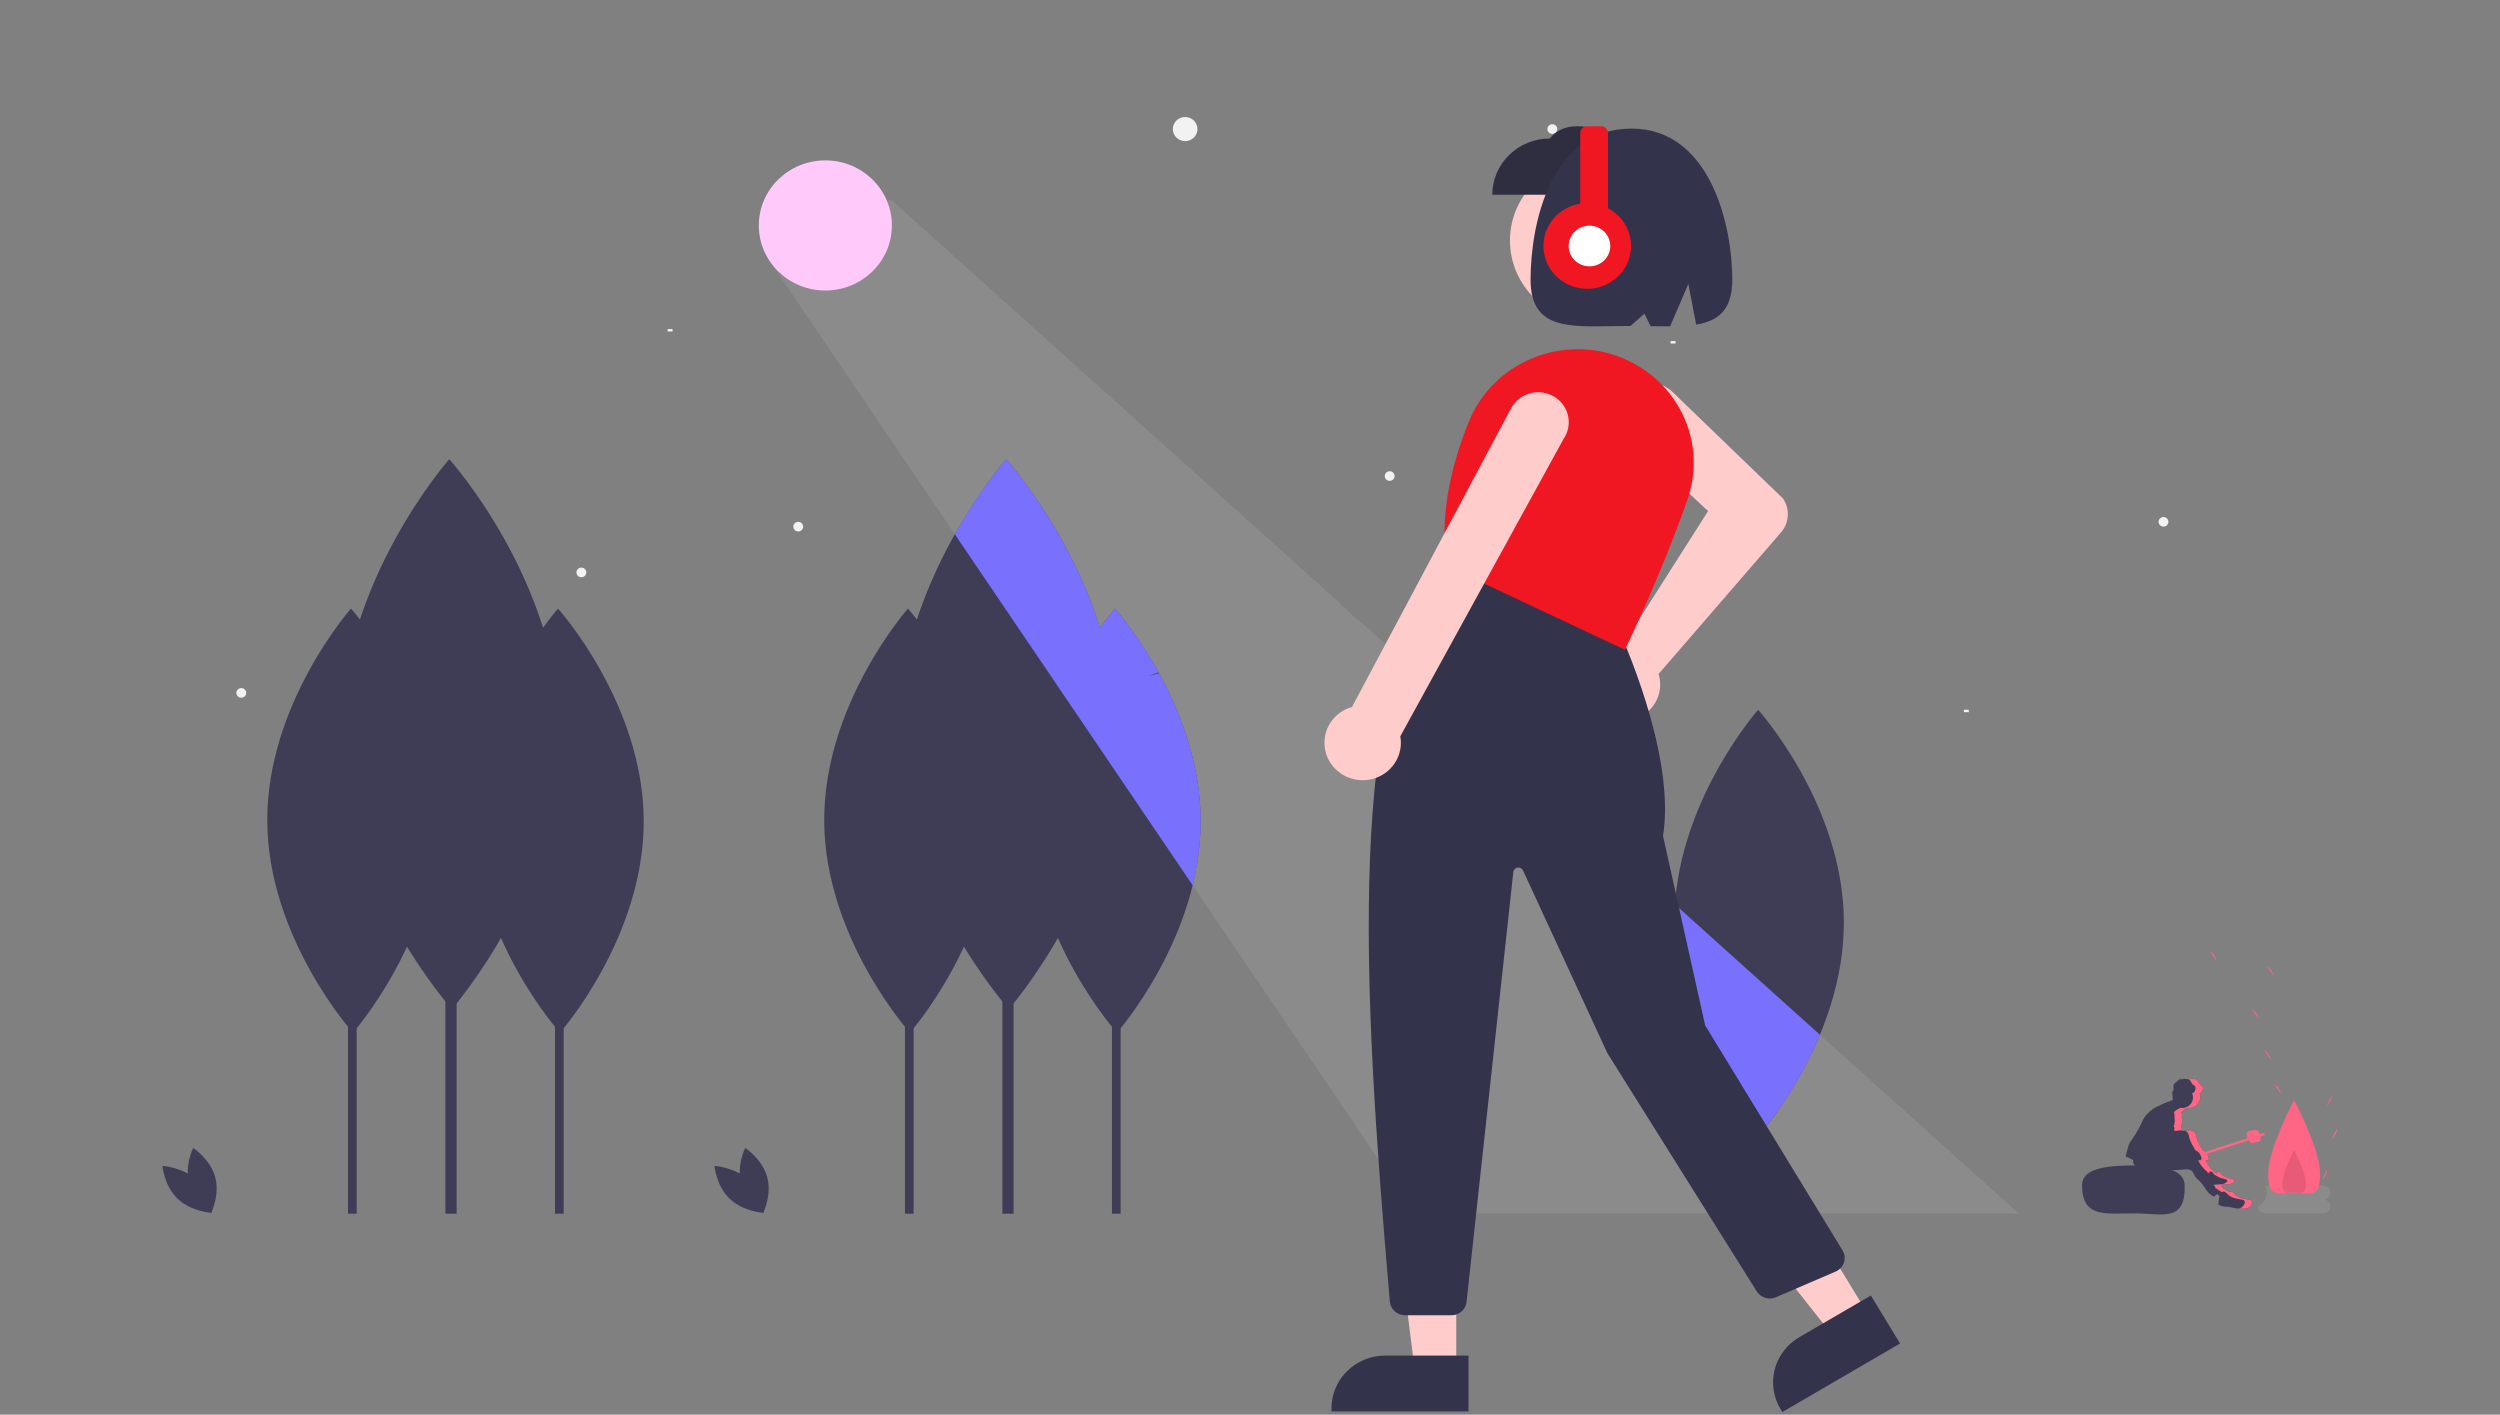 <svg width="539" height="305" viewBox="0 0 539 305" fill="none" xmlns="http://www.w3.org/2000/svg">
<rect x="0" y="0" width="539" height="305" fill="#808080" stroke="none"/>
<g clip-path="url(#clip0)">
<path d="M255.517 30.423C256.984 30.423 258.173 29.26 258.173 27.826C258.173 26.391 256.984 25.228 255.517 25.228C254.05 25.228 252.86 26.391 252.86 27.826C252.86 29.26 254.05 30.423 255.517 30.423Z" fill="#F2F2F2"/>
<path d="M172.1 114.584C172.687 114.584 173.163 114.118 173.163 113.545C173.163 112.971 172.687 112.506 172.1 112.506C171.513 112.506 171.038 112.971 171.038 113.545C171.038 114.118 171.513 114.584 172.1 114.584Z" fill="#F2F2F2"/>
<path d="M328.839 163.417C329.425 163.417 329.901 162.952 329.901 162.378C329.901 161.805 329.425 161.339 328.839 161.339C328.252 161.339 327.776 161.805 327.776 162.378C327.776 162.952 328.252 163.417 328.839 163.417Z" fill="#F2F2F2"/>
<path d="M52.023 150.43C52.61 150.43 53.086 149.965 53.086 149.391C53.086 148.817 52.61 148.352 52.023 148.352C51.436 148.352 50.96 148.817 50.96 149.391C50.96 149.965 51.436 150.43 52.023 150.43Z" fill="#F2F2F2"/>
<path d="M466.45 113.545C467.036 113.545 467.512 113.079 467.512 112.506C467.512 111.932 467.036 111.467 466.45 111.467C465.863 111.467 465.387 111.932 465.387 112.506C465.387 113.079 465.863 113.545 466.45 113.545Z" fill="#F2F2F2"/>
<path d="M125.344 124.454C125.931 124.454 126.407 123.989 126.407 123.415C126.407 122.841 125.931 122.376 125.344 122.376C124.757 122.376 124.282 122.841 124.282 123.415C124.282 123.989 124.757 124.454 125.344 124.454Z" fill="#F2F2F2"/>
<path d="M299.616 103.674C300.203 103.674 300.679 103.209 300.679 102.635C300.679 102.061 300.203 101.596 299.616 101.596C299.029 101.596 298.554 102.061 298.554 102.635C298.554 103.209 299.029 103.674 299.616 103.674Z" fill="#F2F2F2"/>
<path d="M334.683 28.864C335.27 28.864 335.746 28.399 335.746 27.826C335.746 27.252 335.27 26.787 334.683 26.787C334.096 26.787 333.62 27.252 333.62 27.826C333.62 28.399 334.096 28.864 334.683 28.864Z" fill="#F2F2F2"/>
<path d="M113.655 150.43H112.593V150.949H113.655V150.43Z" fill="#F2F2F2"/>
<path d="M145.003 70.945H143.941V71.464H145.003V70.945Z" fill="#F2F2F2"/>
<path d="M221.513 130.169H220.45V130.688H221.513V130.169Z" fill="#F2F2F2"/>
<path d="M424.476 153.027H423.413V153.547H424.476V153.027Z" fill="#F2F2F2"/>
<path d="M361.249 73.542H360.186V74.062H361.249V73.542Z" fill="#F2F2F2"/>
<path d="M121.53 189.464H119.66V261.677H121.53V189.464Z" fill="#3F3D56"/>
<path d="M138.786 176.847C138.905 202.098 120.735 222.651 120.735 222.651C120.735 222.651 102.373 202.263 102.254 177.012C102.135 151.76 120.304 131.208 120.304 131.208C120.304 131.208 138.667 151.596 138.786 176.847Z" fill="#3F3D56"/>
<path d="M98.452 168.056H96.028V261.677H98.452V168.056Z" fill="#3F3D56"/>
<path d="M120.823 158.167C120.977 190.904 97.421 217.55 97.421 217.55C97.421 217.55 73.615 191.118 73.461 158.381C73.307 125.644 96.862 98.998 96.862 98.998C96.862 98.998 120.668 125.43 120.823 158.167Z" fill="#3F3D56"/>
<path d="M380.281 189.464H378.411V261.677H380.281V189.464Z" fill="#6C63FF"/>
<path d="M397.537 198.666C397.656 223.918 379.486 244.47 379.486 244.47C379.486 244.47 361.124 224.082 361.005 198.831C360.886 173.58 379.055 153.027 379.055 153.027C379.055 153.027 397.418 173.415 397.537 198.666Z" fill="#3F3D56"/>
<path d="M76.899 189.464H75.03V261.677H76.899V189.464Z" fill="#3F3D56"/>
<path d="M94.155 176.847C94.274 202.098 76.105 222.651 76.105 222.651C76.105 222.651 57.742 202.263 57.623 177.012C57.504 151.76 75.674 131.208 75.674 131.208C75.674 131.208 94.036 151.596 94.155 176.847Z" fill="#3F3D56"/>
<path d="M241.607 189.464H239.738V261.677H241.607V189.464Z" fill="#3F3D56"/>
<path d="M258.863 176.847C258.982 202.098 240.813 222.651 240.813 222.651C240.813 222.651 222.45 202.263 222.331 177.012C222.212 151.76 240.382 131.208 240.382 131.208C240.382 131.208 258.744 151.596 258.863 176.847Z" fill="#3F3D56"/>
<path d="M218.529 168.056H216.105V261.677H218.529V168.056Z" fill="#3F3D56"/>
<path d="M240.9 158.167C241.054 190.904 217.499 217.55 217.499 217.55C217.499 217.55 193.693 191.118 193.538 158.381C193.384 125.644 216.94 98.998 216.94 98.998C216.94 98.998 240.746 125.43 240.9 158.167Z" fill="#3F3D56"/>
<path d="M196.977 189.464H195.107V261.677H196.977V189.464Z" fill="#3F3D56"/>
<path d="M214.233 176.847C214.352 202.098 196.182 222.651 196.182 222.651C196.182 222.651 177.82 202.263 177.701 177.012C177.582 151.76 195.751 131.208 195.751 131.208C195.751 131.208 214.113 151.596 214.233 176.847Z" fill="#3F3D56"/>
<path d="M392.371 223.093L361.127 195.004C361.043 196.266 360.999 197.542 361.005 198.831C361.124 224.082 379.486 244.47 379.486 244.47C384.832 238.003 389.174 230.799 392.371 223.093Z" fill="#6C63FF"/>
<path d="M159.803 255.236C160.874 259.105 164.541 261.501 164.541 261.501C164.541 261.501 166.472 257.624 165.401 253.755C164.331 249.886 160.664 247.49 160.664 247.49C160.664 247.49 158.733 251.366 159.803 255.236Z" fill="#3F3D56"/>
<path d="M161.377 254.404C164.314 257.2 164.673 261.498 164.673 261.498C164.673 261.498 160.269 261.263 157.332 258.467C154.394 255.671 154.036 251.373 154.036 251.373C154.036 251.373 158.439 251.608 161.377 254.404Z" fill="#3F3D56"/>
<path d="M310.698 255.236C311.768 259.105 315.435 261.501 315.435 261.501C315.435 261.501 317.366 257.624 316.295 253.755C315.225 249.886 311.558 247.49 311.558 247.49C311.558 247.49 309.627 251.366 310.698 255.236Z" fill="#6C63FF"/>
<path d="M312.27 254.404C315.208 257.2 315.567 261.498 315.567 261.498C315.567 261.498 311.163 261.263 308.226 258.467C305.288 255.671 304.929 251.373 304.929 251.373C304.929 251.373 309.333 251.608 312.27 254.404Z" fill="#6C63FF"/>
<path d="M40.789 255.236C41.859 259.105 45.526 261.501 45.526 261.501C45.526 261.501 47.457 257.624 46.386 253.755C45.316 249.886 41.649 247.49 41.649 247.49C41.649 247.49 39.718 251.366 40.789 255.236Z" fill="#3F3D56"/>
<path d="M42.362 254.404C45.299 257.2 45.658 261.498 45.658 261.498C45.658 261.498 41.254 261.263 38.317 258.467C35.379 255.671 35.021 251.373 35.021 251.373C35.021 251.373 39.424 251.608 42.362 254.404Z" fill="#3F3D56"/>
<path d="M205.863 115.188L257.14 190.861C258.286 186.274 258.864 181.569 258.863 176.847C258.805 164.534 254.409 153.378 249.919 145.178L247.547 145.754L249.778 144.922C247.135 140.048 243.986 135.453 240.382 131.208C240.382 131.208 239.073 132.689 237.162 135.34C230.425 113.974 216.94 98.998 216.94 98.998C212.731 104.039 209.022 109.46 205.863 115.188Z" fill="#6C63FF"/>
<path opacity="0.1" d="M500.895 258.615C501.3 258.615 501.689 258.457 501.976 258.177C502.263 257.897 502.424 257.517 502.424 257.12C502.424 256.724 502.263 256.343 501.976 256.063C501.689 255.783 501.3 255.625 500.895 255.625H488.324C488.73 256.418 488.796 257.336 488.51 258.177C488.223 259.018 487.606 259.713 486.795 260.11C486.795 260.506 486.956 260.887 487.243 261.167C487.53 261.447 487.919 261.605 488.324 261.605H500.895C501.3 261.605 501.689 261.447 501.976 261.167C502.263 260.887 502.424 260.506 502.424 260.11C502.424 259.713 502.263 259.333 501.976 259.053C501.689 258.772 501.3 258.615 500.895 258.615Z" fill="#F2F2F2"/>
<path d="M471.017 255.53C471.231 263.683 466.188 261.605 460.074 261.605C453.959 261.605 448.916 262.644 448.875 255.53C448.855 252.027 453.868 251.266 459.982 251.266C466.096 251.266 470.924 252.029 471.017 255.53Z" fill="#3F3D56"/>
<path d="M485.321 258.752C485.222 258.701 485.115 258.667 485.004 258.652C484.449 258.566 483.899 258.451 483.357 258.308C482.812 258.164 482.312 257.892 481.899 257.515C481.745 257.338 481.573 257.177 481.386 257.034C481.291 256.964 481.177 256.923 481.058 256.914C480.94 256.906 480.821 256.931 480.717 256.987C480.695 257.004 480.675 257.022 480.657 257.043C480.582 256.994 480.506 256.945 480.43 256.896C480.025 256.635 479.619 256.378 479.21 256.123L479.193 256.113C479.205 256.05 479.206 255.986 479.195 255.923C479.123 255.716 478.979 255.541 478.788 255.429C479.315 255.424 479.845 255.377 480.369 255.323C480.868 255.332 481.35 255.147 481.711 254.81C481.765 254.752 481.798 254.677 481.804 254.598C481.805 254.437 481.635 254.331 481.482 254.27C481.279 254.189 481.068 254.128 480.852 254.088C480.701 254.068 480.551 254.037 480.404 253.997C480.274 253.95 480.148 253.892 480.028 253.823C479.768 253.683 479.509 253.544 479.249 253.404C479.138 253.351 479.037 253.282 478.948 253.199C478.815 253.062 478.757 252.869 478.622 252.734C478.498 252.611 477.995 252.447 477.924 252.701C477.895 252.802 478.004 252.913 478.017 253.025C477.843 252.918 477.663 252.821 477.477 252.735C477.488 252.713 477.501 252.692 477.51 252.669C476.648 251.994 475.963 251.127 475.512 250.14C475.589 250.142 475.667 250.147 475.744 250.146C475.875 250.158 476.007 250.127 476.118 250.057C476.164 250.016 476.2 249.966 476.223 249.91C476.245 249.853 476.255 249.793 476.251 249.733C476.241 249.612 476.21 249.494 476.161 249.383C476.051 249.05 475.875 248.742 475.644 248.476C475.42 248.264 475.164 248.087 474.886 247.949L474.841 247.925C474.822 247.869 474.805 247.812 474.782 247.757C474.614 247.416 474.425 247.086 474.214 246.769C473.918 246.237 473.699 245.668 473.564 245.077C473.515 244.717 473.374 244.375 473.154 244.082C472.749 243.645 472.053 243.656 471.454 243.722C471.112 243.759 470.771 243.81 470.431 243.861C470.428 243.853 470.428 243.844 470.424 243.836C470.382 243.757 470.355 243.672 470.346 243.583C470.354 243.511 470.371 243.44 470.394 243.371C470.412 243.286 470.408 243.197 470.382 243.113C470.356 243.03 470.309 242.954 470.245 242.893C470.231 242.879 470.217 242.864 470.203 242.85C470.241 242.763 470.275 242.676 470.306 242.588C470.334 242.556 470.356 242.518 470.369 242.478C470.381 242.437 470.386 242.394 470.381 242.352C470.443 242.139 470.475 241.919 470.478 241.698C470.408 241.209 470.39 240.714 470.424 240.222C470.407 240.1 470.361 239.983 470.292 239.88C470.279 239.864 470.258 239.857 470.244 239.842C470.348 239.708 470.467 239.586 470.601 239.48C470.863 239.282 471.143 239.109 471.437 238.962C471.508 238.924 471.606 238.897 471.674 238.853C471.777 238.87 471.882 238.881 471.986 238.884C472.376 238.886 472.76 238.795 473.105 238.619C473.45 238.443 473.746 238.187 473.967 237.873C474.187 237.559 474.326 237.197 474.37 236.819C474.415 236.441 474.364 236.058 474.222 235.703C474.33 235.677 474.432 235.631 474.521 235.566C474.611 235.502 474.686 235.421 474.743 235.327C474.859 235.129 474.929 234.908 474.947 234.68C474.966 234.593 474.967 234.502 474.949 234.415C474.932 234.327 474.897 234.243 474.847 234.169C474.758 234.084 474.655 234.014 474.543 233.961C474.388 233.866 474.258 233.738 474.164 233.585C474.097 233.477 474.049 233.358 473.988 233.246C473.888 233.038 473.731 232.861 473.535 232.734C473.34 232.607 473.112 232.535 472.877 232.526C472.654 232.554 472.433 232.597 472.216 232.655C471.472 232.783 470.664 232.398 469.974 232.698C469.804 232.779 469.646 232.881 469.505 233.004C469.31 233.16 469.123 233.325 468.944 233.499C468.789 233.629 468.671 233.796 468.603 233.985C468.509 234.329 468.732 234.714 468.59 235.042C468.542 235.136 468.484 235.225 468.417 235.307C468.261 235.532 468.431 236.408 468.413 236.679C468.393 236.812 468.428 236.947 468.509 237.055C468.53 237.076 468.554 237.093 468.579 237.107C467.422 237.511 466.29 237.981 465.19 238.516C463.869 239.141 462.772 240.142 462.045 241.388C461.858 241.745 461.716 242.121 461.547 242.486C461.322 242.972 461.049 243.436 460.777 243.898C460.445 244.463 460.112 245.028 459.728 245.56C459.509 245.842 459.307 246.136 459.121 246.44C459.116 246.484 459.115 246.529 459.117 246.573C459.125 246.615 459.12 246.658 459.105 246.698C459.088 246.721 459.067 246.741 459.041 246.755C459.016 246.769 458.988 246.777 458.96 246.78L458.951 246.802C458.864 247.076 458.792 247.354 458.735 247.634C458.622 248.081 458.441 248.511 458.372 248.966C458.331 249.023 458.309 249.09 458.307 249.16C458.305 249.229 458.325 249.297 458.362 249.356C458.4 249.415 458.454 249.462 458.519 249.49C458.583 249.519 458.655 249.529 458.725 249.518C459.123 249.691 459.507 249.894 459.889 250.098C459.883 250.126 459.874 250.152 459.871 250.18C459.858 250.469 459.929 250.756 460.077 251.008C460.224 251.259 460.441 251.464 460.702 251.6C461.229 251.864 461.807 252.017 462.398 252.051C462.628 252.078 462.858 252.09 463.088 252.113C463.423 252.295 463.779 252.437 464.15 252.534C464.231 252.557 464.314 252.57 464.398 252.572C464.511 252.565 464.62 252.533 464.719 252.479C464.817 252.424 464.902 252.349 464.966 252.259C466.942 252.366 468.923 252.326 470.893 252.141C471.438 252.017 472.011 252.104 472.492 252.383C472.919 252.723 473.005 253.325 473.323 253.764C473.553 254.036 473.812 254.283 474.095 254.501C474.658 255.084 475.155 255.723 475.579 256.408C476.007 257.101 476.627 257.66 477.367 258.022C477.5 257.814 477.693 257.65 477.922 257.55C477.981 257.516 478.037 257.475 478.096 257.438C478.174 257.562 478.265 257.678 478.367 257.784C478.443 257.865 478.519 257.95 478.59 258.037C478.588 258.038 478.586 258.036 478.583 258.037C478.48 258.053 478.445 258.179 478.433 258.281C478.388 258.67 478.342 259.06 478.297 259.449C478.281 259.526 478.286 259.606 478.313 259.68C478.362 259.761 478.438 259.822 478.528 259.855C478.897 260.028 479.297 260.131 479.707 260.159C479.912 260.172 480.119 260.167 480.325 260.184C480.662 260.227 480.996 260.292 481.323 260.379C482.216 260.578 483.134 260.649 484.048 260.588C484.236 260.583 484.423 260.549 484.6 260.486C484.81 260.387 484.996 260.247 485.146 260.073C485.336 259.896 485.477 259.675 485.556 259.43C485.593 259.307 485.59 259.176 485.548 259.055C485.505 258.934 485.426 258.828 485.321 258.752Z" fill="#3F3D56"/>
<path d="M470.622 232.655C470.71 232.64 470.797 232.616 470.884 232.594C470.605 232.561 470.321 232.587 470.053 232.673C470.243 232.69 470.434 232.684 470.622 232.655Z" fill="#FF6584"/>
<path d="M472.394 233.246C472.455 233.358 472.503 233.477 472.57 233.585C472.665 233.738 472.794 233.866 472.949 233.961C473.061 234.014 473.164 234.084 473.253 234.169C473.304 234.243 473.338 234.327 473.355 234.415C473.373 234.502 473.372 234.593 473.353 234.68C473.335 234.908 473.266 235.129 473.149 235.327C473.092 235.421 473.017 235.502 472.927 235.566C472.838 235.631 472.736 235.677 472.628 235.703C472.792 236.081 472.848 236.495 472.792 236.902C472.736 237.309 472.568 237.694 472.308 238.016C472.047 238.338 471.703 238.585 471.311 238.733C470.919 238.88 470.494 238.922 470.08 238.853C470.012 238.897 469.914 238.924 469.843 238.962C469.549 239.109 469.269 239.282 469.007 239.48C468.874 239.586 468.754 239.708 468.65 239.842C468.665 239.857 468.685 239.864 468.698 239.88C468.768 239.983 468.813 240.1 468.831 240.222C468.796 240.714 468.814 241.209 468.884 241.698C468.882 241.919 468.849 242.139 468.787 242.352C468.792 242.394 468.788 242.437 468.775 242.478C468.762 242.518 468.741 242.556 468.712 242.588C468.681 242.676 468.647 242.763 468.609 242.85C468.623 242.864 468.637 242.879 468.652 242.893C468.715 242.954 468.763 243.03 468.789 243.113C468.815 243.197 468.819 243.286 468.8 243.371C468.777 243.44 468.761 243.511 468.752 243.583C468.761 243.672 468.788 243.757 468.83 243.836C468.834 243.844 468.834 243.853 468.837 243.861C469.177 243.81 469.518 243.759 469.86 243.722C470.029 243.702 470.198 243.692 470.368 243.689C470.355 243.655 470.347 243.62 470.346 243.583C470.355 243.511 470.371 243.44 470.394 243.371C470.413 243.286 470.408 243.197 470.382 243.113C470.356 243.03 470.309 242.954 470.246 242.893C470.231 242.879 470.217 242.864 470.203 242.85C470.241 242.763 470.275 242.676 470.306 242.588C470.335 242.556 470.356 242.518 470.369 242.478C470.382 242.437 470.386 242.394 470.381 242.352C470.443 242.139 470.476 241.919 470.478 241.698C470.408 241.209 470.39 240.714 470.425 240.222C470.407 240.1 470.361 239.983 470.292 239.88C470.279 239.864 470.259 239.857 470.244 239.842C470.348 239.708 470.468 239.586 470.601 239.48C470.863 239.282 471.143 239.109 471.437 238.962C471.508 238.924 471.606 238.897 471.674 238.853C471.777 238.87 471.882 238.881 471.987 238.884C472.376 238.886 472.76 238.795 473.105 238.619C473.45 238.443 473.746 238.187 473.967 237.873C474.187 237.559 474.326 237.197 474.37 236.819C474.415 236.441 474.364 236.058 474.222 235.703C474.33 235.677 474.432 235.631 474.521 235.566C474.611 235.502 474.686 235.421 474.743 235.327C474.86 235.129 474.929 234.908 474.947 234.68C474.966 234.593 474.967 234.502 474.949 234.415C474.932 234.327 474.897 234.243 474.847 234.169C474.758 234.084 474.655 234.014 474.543 233.961C474.388 233.866 474.258 233.738 474.164 233.585C474.097 233.477 474.049 233.358 473.988 233.246C473.888 233.038 473.731 232.861 473.535 232.734C473.34 232.607 473.112 232.535 472.877 232.526C472.654 232.554 472.433 232.597 472.216 232.655C472.094 232.674 471.971 232.682 471.848 232.679C472.08 232.816 472.268 233.012 472.394 233.246Z" fill="#FF6584"/>
<path d="M485.321 258.752C485.222 258.701 485.115 258.667 485.004 258.652C484.449 258.566 483.9 258.451 483.357 258.308C482.813 258.164 482.312 257.892 481.9 257.515C481.746 257.338 481.574 257.177 481.386 257.034C481.291 256.964 481.178 256.923 481.059 256.914C480.94 256.906 480.821 256.931 480.717 256.987C480.696 257.004 480.676 257.022 480.658 257.043C480.582 256.994 480.506 256.945 480.43 256.896C480.025 256.635 479.619 256.378 479.21 256.123L479.194 256.113C479.205 256.05 479.206 255.986 479.195 255.923C479.124 255.716 478.979 255.541 478.788 255.429C479.315 255.424 479.845 255.377 480.369 255.323C480.868 255.332 481.35 255.147 481.711 254.81C481.766 254.752 481.799 254.677 481.805 254.598C481.805 254.437 481.635 254.331 481.482 254.27C481.279 254.189 481.068 254.128 480.852 254.088C480.701 254.068 480.552 254.037 480.405 253.997C480.274 253.95 480.148 253.892 480.028 253.823C479.769 253.683 479.509 253.544 479.249 253.404C479.139 253.351 479.037 253.282 478.948 253.199C478.816 253.062 478.757 252.869 478.622 252.734C478.498 252.611 477.996 252.447 477.924 252.701C477.895 252.802 478.004 252.913 478.017 253.025C477.843 252.918 477.663 252.821 477.478 252.735C477.488 252.713 477.501 252.692 477.51 252.669C476.648 251.994 475.963 251.127 475.512 250.14C475.59 250.142 475.667 250.147 475.744 250.146C475.875 250.158 476.007 250.127 476.118 250.057C476.164 250.016 476.2 249.966 476.223 249.91C476.246 249.853 476.255 249.793 476.251 249.733C476.241 249.612 476.211 249.494 476.161 249.383C476.051 249.05 475.875 248.742 475.644 248.476C475.42 248.264 475.165 248.087 474.886 247.949L474.842 247.925C474.823 247.869 474.805 247.812 474.783 247.757C474.615 247.416 474.425 247.086 474.214 246.769C473.918 246.237 473.699 245.668 473.565 245.077C473.515 244.717 473.374 244.375 473.155 244.082C472.749 243.645 472.054 243.656 471.454 243.722C471.32 243.736 471.187 243.758 471.053 243.776C471.247 243.832 471.422 243.937 471.561 244.082C471.78 244.375 471.921 244.717 471.971 245.077C472.105 245.668 472.324 246.237 472.62 246.769C472.831 247.086 473.021 247.416 473.189 247.757C473.211 247.812 473.229 247.869 473.248 247.925L473.293 247.949C473.571 248.087 473.826 248.264 474.05 248.476C474.282 248.742 474.457 249.05 474.567 249.383C474.617 249.494 474.647 249.612 474.657 249.733C474.661 249.793 474.652 249.853 474.629 249.91C474.606 249.966 474.57 250.016 474.524 250.057C474.413 250.127 474.282 250.158 474.15 250.146C474.073 250.147 473.996 250.142 473.918 250.14C474.369 251.127 475.054 251.994 475.916 252.669C475.907 252.692 475.894 252.713 475.884 252.735C476.069 252.821 476.249 252.918 476.423 253.025C476.41 252.913 476.302 252.802 476.33 252.701C476.402 252.447 476.904 252.611 477.028 252.734C477.163 252.869 477.222 253.062 477.354 253.199C477.443 253.282 477.545 253.351 477.655 253.404C477.915 253.544 478.175 253.683 478.434 253.823C478.554 253.892 478.68 253.95 478.811 253.997C478.958 254.037 479.107 254.068 479.258 254.088C479.474 254.128 479.685 254.189 479.888 254.27C480.041 254.331 480.211 254.437 480.211 254.598C480.205 254.677 480.172 254.752 480.117 254.81C479.756 255.147 479.274 255.332 478.775 255.323C478.251 255.377 477.721 255.424 477.194 255.429C477.385 255.541 477.53 255.716 477.601 255.923C477.612 255.986 477.611 256.05 477.6 256.113L477.616 256.123C478.025 256.378 478.431 256.635 478.836 256.896C478.912 256.944 478.988 256.993 479.064 257.043C479.082 257.022 479.102 257.004 479.123 256.987C479.227 256.931 479.346 256.906 479.465 256.914C479.584 256.923 479.697 256.964 479.792 257.034C479.98 257.177 480.152 257.338 480.306 257.515C480.718 257.892 481.219 258.164 481.763 258.308C482.306 258.451 482.855 258.566 483.41 258.652C483.521 258.667 483.628 258.701 483.727 258.752C483.833 258.828 483.912 258.934 483.954 259.055C483.996 259.176 483.999 259.307 483.962 259.43C483.884 259.675 483.742 259.896 483.552 260.073C483.402 260.247 483.216 260.387 483.007 260.486C482.877 260.534 482.741 260.563 482.602 260.573C483.083 260.614 483.566 260.619 484.048 260.588C484.237 260.583 484.423 260.549 484.601 260.486C484.81 260.387 484.996 260.247 485.146 260.073C485.336 259.896 485.477 259.675 485.556 259.43C485.593 259.307 485.59 259.176 485.548 259.055C485.506 258.934 485.427 258.828 485.321 258.752Z" fill="#FF6584"/>
<path d="M476.482 257.452C476.508 257.475 476.534 257.5 476.562 257.523C476.542 257.495 476.52 257.468 476.502 257.438L476.482 257.452Z" fill="#FF6584"/>
<path d="M500.215 253.134C500.215 258.638 497.705 257.12 494.609 257.12C491.513 257.12 489.004 258.638 489.004 253.134C489.004 247.629 494.609 237.188 494.609 237.188C494.609 237.188 500.215 247.629 500.215 253.134Z" fill="#FF6584"/>
<path opacity="0.1" d="M497.158 255.239C497.158 257.741 496.017 257.051 494.609 257.051C493.202 257.051 492.061 257.741 492.061 255.239C492.061 252.738 494.609 247.991 494.609 247.991C494.609 247.991 497.158 252.738 497.158 255.239Z" fill="black"/>
<path d="M501.636 238.426C501.636 238.426 502.801 237.242 502.778 236.081L501.636 238.426Z" fill="#FF6584"/>
<path d="M489.701 228.56C489.701 228.56 489.215 226.987 488.167 226.439L489.701 228.56Z" fill="#FF6584"/>
<path d="M478.012 207.26C478.012 207.26 477.526 205.687 476.478 205.139L478.012 207.26Z" fill="#FF6584"/>
<path d="M491.826 235.833C491.826 235.833 491.34 234.26 490.292 233.712L491.826 235.833Z" fill="#FF6584"/>
<path d="M490.232 210.377C490.232 210.377 489.746 208.804 488.699 208.256L490.232 210.377Z" fill="#FF6584"/>
<path d="M487.044 219.728C487.044 219.728 486.558 218.156 485.511 217.607L487.044 219.728Z" fill="#FF6584"/>
<path d="M500.574 254.531C500.574 254.531 501.738 253.347 501.715 252.186L500.574 254.531Z" fill="#FF6584"/>
<path d="M502.699 245.7C502.699 245.7 503.864 244.515 503.84 243.354L502.699 245.7Z" fill="#FF6584"/>
<path d="M488.149 244.214L475.398 248.37L475.566 248.864L488.318 244.708L488.149 244.214Z" fill="#FF6584"/>
<path d="M487.224 244.71C487.702 246.539 486.899 246.102 486.166 246.25C485.433 246.399 485.577 247.059 484.569 245.247C483.873 243.994 484.894 243.855 485.627 243.707C486.36 243.558 486.897 243.461 487.224 244.71Z" fill="#FF6584"/>
<path opacity="0.1" d="M305.429 144.93L305.428 144.929L293.836 134.507L293.732 134.532L289.089 130.406L288.865 130.342L289.107 130.252L239.738 85.869L192.059 43.005L167.765 55.605L165.778 56.035L194.892 98.998L305.078 261.605H435.208L305.429 144.93Z" fill="#F2F2F2"/>
<path d="M177.945 62.633C185.868 62.633 192.29 56.353 192.29 48.606C192.29 40.859 185.868 34.579 177.945 34.579C170.022 34.579 163.599 40.859 163.599 48.606C163.599 56.353 170.022 62.633 177.945 62.633Z" fill="#FFC9FA"/>
</g>
<path d="M343.444 69.37C353.329 69.37 361.343 61.533 361.343 51.866C361.343 42.199 353.329 34.362 343.444 34.362C333.559 34.362 325.546 42.199 325.546 51.866C325.546 61.533 333.559 69.37 343.444 69.37Z" fill="#FFCCCC"/>
<path d="M342.287 149.995C341.941 148.943 341.827 147.831 341.951 146.733C342.076 145.635 342.436 144.575 343.009 143.622C343.581 142.67 344.353 141.846 345.274 141.206C346.195 140.566 347.244 140.123 348.352 139.907C348.703 139.841 349.058 139.799 349.415 139.782L368.269 110.189L351.05 94.177C350.384 93.567 349.848 92.834 349.475 92.02C349.101 91.206 348.897 90.327 348.875 89.435C348.852 88.543 349.011 87.656 349.343 86.824C349.675 85.993 350.173 85.235 350.807 84.594C351.442 83.953 352.2 83.441 353.039 83.09C353.878 82.739 354.779 82.554 355.692 82.547C356.604 82.54 357.509 82.711 358.353 83.049C359.197 83.388 359.964 83.887 360.609 84.518L384.387 107.451L384.435 107.508C385.171 108.602 385.526 109.899 385.448 111.207C385.37 112.514 384.863 113.763 384.002 114.766L357.585 145.317C357.664 145.562 357.729 145.811 357.782 146.062C358.002 147.146 357.987 148.263 357.736 149.34C357.484 150.417 357.003 151.43 356.324 152.312C355.644 153.195 354.782 153.927 353.793 154.461C352.804 154.994 351.711 155.318 350.585 155.41C350.358 155.429 350.131 155.439 349.906 155.439C348.212 155.432 346.563 154.902 345.194 153.924C343.826 152.947 342.809 151.572 342.287 149.995Z" fill="#FFCCCC"/>
<path d="M313.966 295.475H305.031L300.781 261.774H313.967L313.966 295.475Z" fill="#FFCCCC"/>
<path d="M316.608 304.301H287.072V303.585C287.072 302.098 287.372 300.626 287.953 299.253C288.535 297.879 289.388 296.631 290.463 295.58C291.538 294.528 292.814 293.694 294.219 293.125C295.624 292.556 297.129 292.264 298.649 292.264H316.609L316.608 304.301Z" fill="#33334B"/>
<path d="M402.765 283.395L395.089 287.866L373.807 261.036L385.137 254.439L402.765 283.395Z" fill="#FFCCCC"/>
<path d="M384.275 304.434L383.902 303.821C382.331 301.241 381.873 298.157 382.627 295.246C383.382 292.336 385.288 289.838 387.926 288.301L403.357 279.316L409.653 289.654L384.275 304.434Z" fill="#33334B"/>
<path d="M299.654 280.634C293.669 211.715 290.108 147.69 311.987 121.572L312.156 121.369L348.976 135.773L349.037 135.901C349.161 136.166 361.406 162.507 358.55 180.225L367.632 221.082L397.244 269.572C397.482 269.963 397.633 270.398 397.686 270.85C397.739 271.302 397.694 271.759 397.553 272.192C397.411 272.626 397.177 273.024 396.866 273.362C396.555 273.701 396.175 273.97 395.749 274.153L382.88 279.69C382.154 279.999 381.338 280.042 380.582 279.811C379.827 279.58 379.181 279.091 378.764 278.432L346.552 227.062L328.356 187.662C328.258 187.447 328.09 187.271 327.878 187.16C327.667 187.048 327.424 187.008 327.187 187.045C326.949 187.083 326.732 187.195 326.566 187.366C326.401 187.536 326.298 187.755 326.273 187.989L316.188 280.704C316.104 281.492 315.724 282.221 315.122 282.751C314.519 283.281 313.738 283.573 312.928 283.572H302.923C302.102 283.567 301.312 283.264 300.708 282.72C300.104 282.177 299.728 281.433 299.654 280.634Z" fill="#33334B"/>
<path d="M312.112 122.118L311.936 122.036L311.908 121.848C310.533 112.434 312.161 101.973 316.747 90.758C319.008 85.269 323.21 80.757 328.587 78.043C333.964 75.33 340.159 74.596 346.043 75.974C349.433 76.791 352.612 78.287 355.379 80.369C358.147 82.45 360.442 85.07 362.12 88.064C363.776 91.027 364.785 94.294 365.083 97.659C365.38 101.023 364.961 104.411 363.85 107.609C358.068 124.143 350.568 139.613 350.492 139.767L350.335 140.089L312.112 122.118Z" fill="#F01722"/>
<path d="M285.618 161.162C285.365 159.26 285.818 157.333 286.895 155.73C287.972 154.128 289.602 152.957 291.487 152.43L325.917 87.787C326.359 87.04 326.95 86.388 327.655 85.868C328.359 85.349 329.163 84.973 330.018 84.763C330.874 84.552 331.764 84.512 332.636 84.644C333.507 84.776 334.343 85.077 335.094 85.53C335.845 85.983 336.495 86.579 337.006 87.282C337.517 87.985 337.879 88.781 338.07 89.624C338.261 90.466 338.277 91.337 338.118 92.186C337.959 93.034 337.628 93.843 337.143 94.564L301.9 158.757C301.973 159.148 302.016 159.543 302.028 159.94C302.058 161.026 301.863 162.106 301.456 163.116C301.048 164.126 300.436 165.046 299.656 165.818C298.876 166.591 297.944 167.202 296.917 167.614C295.89 168.026 294.788 168.231 293.677 168.216C292.46 168.199 291.262 167.918 290.169 167.395C289.075 166.871 288.114 166.117 287.354 165.187C286.402 164.03 285.8 162.636 285.615 161.162H285.618Z" fill="#FFCCCC"/>
<path d="M321.742 41.978H350.163V29.863C343.925 27.439 337.821 25.378 334.131 29.863C330.845 29.863 327.694 31.139 325.371 33.411C323.048 35.683 321.742 38.765 321.742 41.978Z" fill="#2F2E41"/>
<path d="M351.737 27.725C368.727 27.725 373.482 48.552 373.482 60.302C373.482 66.855 370.453 69.199 365.69 69.991L364.008 61.219L360.07 70.367C358.732 70.373 357.327 70.348 355.87 70.322L354.535 67.633L351.557 70.274C339.63 70.291 329.991 71.991 329.991 60.301C329.991 48.553 334.162 27.725 351.737 27.725Z" fill="#33334B"/>
<path d="M346.674 44.886V28.678C346.674 28.486 346.635 28.296 346.56 28.119C346.485 27.942 346.375 27.78 346.236 27.645C346.097 27.509 345.932 27.401 345.751 27.328C345.57 27.254 345.375 27.216 345.179 27.216H342.19C341.993 27.216 341.799 27.254 341.618 27.328C341.436 27.401 341.271 27.509 341.133 27.645C340.994 27.78 340.884 27.942 340.809 28.119C340.733 28.296 340.695 28.486 340.695 28.678V43.908C338.484 44.259 336.473 45.367 335.02 47.033C333.567 48.699 332.767 50.816 332.762 53.006C332.756 55.196 333.547 57.316 334.992 58.989C336.436 60.662 338.442 61.779 340.651 62.14C342.859 62.501 345.127 62.083 347.05 60.961C348.973 59.839 350.426 58.085 351.149 56.012C351.872 53.94 351.82 51.683 351 49.645C350.18 47.608 348.647 45.921 346.673 44.886H346.674Z" fill="#F01722"/>
<path d="M342.688 57.423C345.164 57.423 347.172 55.46 347.172 53.039C347.172 50.617 345.164 48.654 342.688 48.654C340.212 48.654 338.205 50.617 338.205 53.039C338.205 55.46 340.212 57.423 342.688 57.423Z" fill="white"/>
<defs>
<clipPath id="clip0">
<rect width="538.728" height="261.313" fill="white" transform="translate(0.067 0.528)"/>
</clipPath>
</defs>
</svg>
